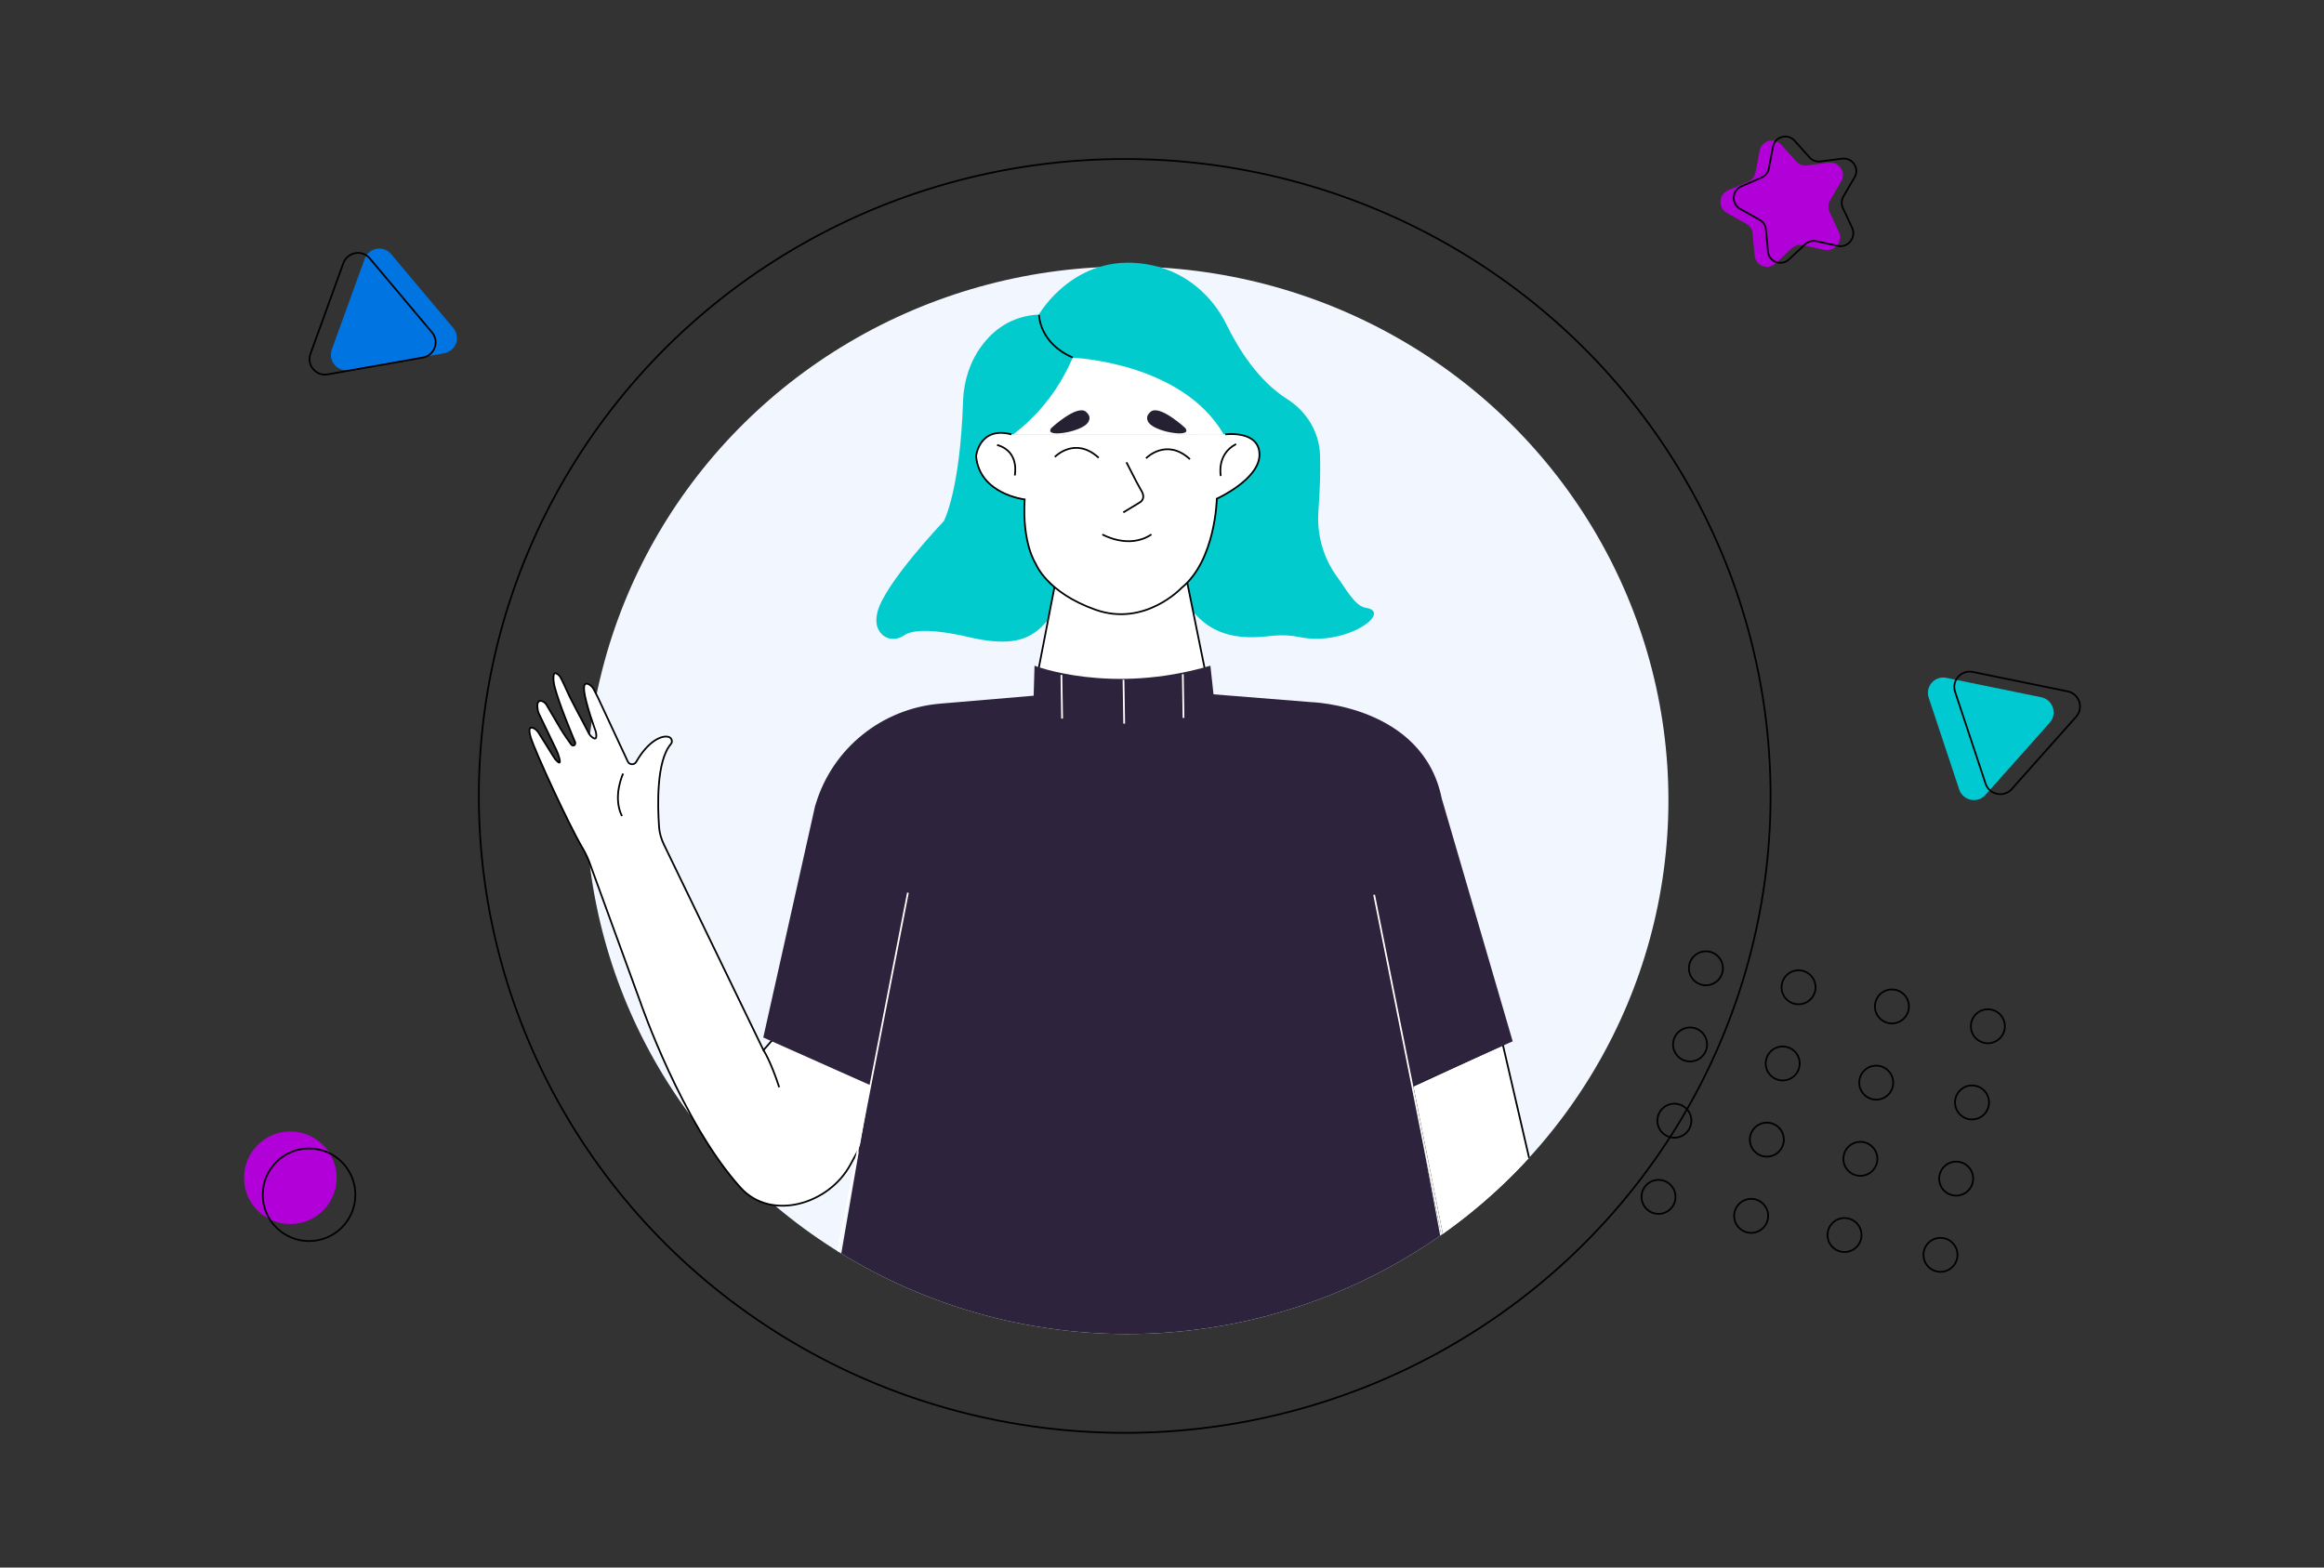 <svg xmlns="http://www.w3.org/2000/svg" xmlns:xlink="http://www.w3.org/1999/xlink" viewBox="0 0 1340 904" xmlns:v="https://vecta.io/nano"><rect x="0" y="0" width="1340" height="904" fill="#333333" stroke="none"/><style><![CDATA[.Z{stroke-miterlimit:10}.a{stroke:#000}.b{fill:none}.c{fill:#fff}.d{clip-path:url(#C)}]]></style><ellipse cx="649.9" cy="461.5" rx="312.1" ry="307.8" fill="#f2f6ff"/><ellipse cx="648.5" cy="459" rx="372.4" ry="367.3" class="a b"/><path d="M599 181.4s21.8-38.4 66.3-28.2c18.4 4.2 33.6 17 41.9 34 6.8 13.9 18.3 32.4 34.9 42.9 11.2 7 18.5 18.9 19 32.1.3 8 .1 18.5-.9 32.1-1.1 13.8 2.8 27.7 11.1 38.8 4.4 5.9 9.9 16.5 16.2 17.4 16 2.4-11.3 22.4-38.1 16.9-5-1-10.1-1.3-15.2-.8-12.7 1.3-39.6 5.2-53.5-26-2.6-5.8-9.5-8.5-15.7-9.8-13.2-2.8-34.5-4.7-46 8-17.4 19.1-19.1 38.2-60 28.7-24.5-5.7-34-3.7-37.7-1.1-4 2.8-9.4 2.8-12.8-.6-2.6-2.6-4.2-6.6-2.5-13.1 4.3-16.5 38.2-52.2 38.2-52.2s9.4-17.2 11.1-69.4c.4-11.3 3.9-22.4 10.6-31.5 6.6-9 17-17.4 33.1-18.2z" fill="#02cbce"/><g class="a Z"><g class="c"><path d="M598.8 386l9.8-50.5 75.1-3.7 10.9 53.7c.1.1-37.4 25.1-95.8.5z"/><path d="M706.5 250.5s19.7-2.6 19.7 11.7-24.6 25.4-24.6 25.4-.6 35.4-20.4 51.5c0 0-21.2 22.6-49.6 12.5-28.2-10-34.4-26.5-34.4-26.5s-7.9-11.4-6.4-37.1c0 0-26.1-3-28-25 0 0 1.9-17.4 20.4-12.5"/></g><path d="M703.9 274.5s-2.6-12.5 8.8-18.4m-127.6 18.1s3.1-13.9-10.2-17.6m74.6 10l5.9 11.5 2.6 4.7c1 1.6 2.5 4.9-.9 7l-9.4 5.7m-12.1 12.7s15.3 8.8 28.3 0" class="b"/></g><path d="M705.7 250.7c-24.2-42-87.2-44.4-87.2-44.4-2.4 5.6-5.6 11.9-10.1 18.6-8.1 12-17.2 20.3-24.3 25.7" class="c"/><path d="M662.4 243.8c-.3-.4-1-1.4-1-2.8 0-1.1.6-2.3 2-3.5 5.1-4.5 20 9.3 20 9.3.5.7.8 1.3.6 1.9-1.1 3.1-18.2-.1-21.6-4.9zm-35.2 0c.3-.4 1-1.4 1-2.8 0-1.1-.6-2.3-2-3.5-5.1-4.5-20 9.3-20 9.3-.5.7-.8 1.3-.6 1.9 1.1 3.1 18.2-.1 21.6-4.9z" fill="#252132"/><path d="M660.8 264.3s11.6-12.1 25.3.5m-77.9-1.3s11.6-12.1 25.3.5m-34.4-82.4s0 16.2 19.5 24.6" class="Z a b"/><path d="M369.2 577.8s23.9 69.6 57.8 107.1c17.6 19.5 51 9.7 63.4-13.4 6.4-11.9 14.2-25.9 23.1-40l-63.8-36.7-9.5 10.8-57.5-118.8c-1.5-3.2-2.5-6.6-2.7-10.1-.8-11.5-1.7-37.7 6.8-47.6 1.3-1.5.4-3.8-1.5-4.2-4-.9-11.6 2.5-18.5 14.5-1.1 1.9-3.9 1.7-4.8-.2l-17.5-37.5-2-3.9c-.6-1.2-1.5-2.3-2.7-3-1.6-.9-3.4-1.2-3 3.3.7 7.5 6.7 23.7 6.7 23.7s1.6 6.3-2.1 3.3c-1-.8-1.8-1.8-2.3-3-4.2-8.3-8.9-16.3-12.7-24.8-3-6.7-2.3-4.7-2.6-5.4-.1-.2-.3-.8-.8-1.6-.2-.3-.6-.8-1.2-1.3-.3-.2-1.4-1-1.9-.8-.9.3-1.2 3.9.1 8.6 2.6 9.7 9.5 26.1 11.6 31.2.2.5.1 1-.1 1.4-.5.8-1.6.7-2.1 0-1.1-1.6-3.4-4.6-6.2-9.2l-8-13.6c-.6-1-1.4-1.8-2.5-2.2-1.7-.6-3.7-.2-2.5 5.7.1.3.2.7.3 1l10.3 21.4c.7 1.5 1.3 3.1 1.7 4.7.5 1.9.6 3.6-1.1 1.9-1.3-1.2-1.7-1.8-2.4-3l-8.2-13.1c-.9-1.4-1.8-2.5-3.2-3.1-1.7-.7-3.3-.4-1.6 5.3 2.6 8.4 22 50.5 29.7 63.5 2.1 3.5 3.8 7.3 5.1 11.2l28.4 77.9z" class="Z a c"/><path d="M261.4 189.2l-35.9-42.7c-4.4-5.2-12.8-3.7-15.2 2.7l-19 52.4c-2.3 6.4 3.2 13 9.9 11.8l54.9-9.7c6.8-1.2 9.7-9.2 5.3-14.5z" fill="#0074e0"/><path d="M249.1 191.7L213.2 149c-4.4-5.2-12.8-3.7-15.2 2.7l-19 52.4c-2.3 6.4 3.2 13 9.9 11.8l54.9-9.7c6.8-1.2 9.7-9.3 5.3-14.5z" class="Z a b"/><use xlink:href="#B" fill="#00c9d1"/><use xlink:href="#B" x="15.2" y="-3.4" class="Z a b"/><circle cx="167.4" cy="679.2" r="26.7" fill="#b200d9"/><g class="a b"><circle cx="178.2" cy="689" r="26.7"/><circle transform="matrix(.203 -.979 .979 .203 334.454 1593.783)" cx="1146.1" cy="591.5" r="9.8"/><circle transform="matrix(.203 -.979 .979 .203 301.609 1530.546)" cx="1090.8" cy="580" r="9.8"/><circle transform="matrix(.203 -.979 .979 .203 269.487 1468.968)" cx="1036.9" cy="569" r="9.8"/><circle transform="matrix(.203 -.979 .979 .203 237.569 1408.043)" cx="983.6" cy="558.1" r="9.8"/><circle transform="matrix(.203 -.979 .979 .203 284.182 1619.894)" cx="1137" cy="635.4" r="9.8"/><circle transform="matrix(.203 -.979 .979 .203 251.337 1556.658)" cx="1081.7" cy="624" r="9.8"/><circle transform="matrix(.203 -.979 .979 .203 219.215 1495.08)" cx="1027.8" cy="612.9" r="9.8"/><circle transform="matrix(.203 -.979 .979 .203 187.297 1434.154)" cx="974.5" cy="602" r="9.8"/><circle transform="matrix(.203 -.979 .979 .203 233.91 1646.006)" cx="1127.9" cy="679.3" r="9.8"/><circle transform="matrix(.203 -.979 .979 .203 201.065 1582.77)" cx="1072.6" cy="667.9" r="9.8"/><circle transform="matrix(.203 -.979 .979 .203 168.942 1521.191)" cx="1018.7" cy="656.8" r="9.8"/><circle transform="matrix(.203 -.979 .979 .203 137.024 1460.266)" cx="965.4" cy="646" r="9.8"/><circle transform="matrix(.203 -.979 .979 .203 183.637 1672.118)" cx="1118.8" cy="723.3" r="9.8"/><circle transform="matrix(.203 -.979 .979 .203 150.792 1608.882)" cx="1063.5" cy="711.8" r="9.8"/><circle transform="matrix(.203 -.979 .979 .203 118.67 1547.303)" cx="1009.6" cy="700.8" r="9.8"/><circle transform="matrix(.203 -.979 .979 .203 86.752 1486.378)" cx="956.3" cy="689.9" r="9.8"/></g><path d="M1052 144.1l-12.4-2.7c-2.3-.5-4.8.2-6.5 1.8l-9.3 8.7c-4.4 4.1-11.6 1.4-12.1-4.6l-1.2-12.7c-.2-2.4-1.6-4.5-3.7-5.6l-11.1-6.2c-5.2-2.9-4.9-10.6.6-13l11.7-5.1c2.2-1 3.8-2.9 4.2-5.3l2.4-12.5c1.1-5.9 8.5-7.9 12.5-3.4l8.5 9.5c1.6 1.8 3.9 2.7 6.3 2.4l12.6-1.6c6-.7 10.2 5.7 7.1 10.8l-6.4 11c-1.2 2.1-1.3 4.6-.3 6.7l5.4 11.5c2.4 5.6-2.4 11.5-8.3 10.3z" fill="#b200d9"/><path d="M1059.7 141.8l-12.4-2.7c-2.3-.5-4.8.2-6.5 1.8l-9.3 8.7c-4.4 4.1-11.6 1.4-12.1-4.6l-1.2-12.7c-.2-2.4-1.6-4.5-3.7-5.6l-11.1-6.2c-5.2-2.9-4.9-10.6.6-13l11.7-5.1c2.2-1 3.8-2.9 4.2-5.3l2.4-12.5c1.1-5.9 8.5-7.9 12.5-3.4l8.5 9.5c1.6 1.8 3.9 2.7 6.3 2.4l12.6-1.6c6-.7 10.2 5.7 7.1 10.8l-6.4 11c-1.2 2.1-1.3 4.6-.3 6.7l5.4 11.5c2.3 5.6-2.5 11.6-8.3 10.3z" class="Z a b"/><defs><ellipse id="A" cx="649.9" cy="461.5" rx="312.1" ry="307.8"/><path id="B" d="M1144.8 458.4l37.1-41.7c4.5-5.1 1.8-13.2-4.9-14.6l-54.7-11.2c-6.7-1.4-12.4 5-10.2 11.5l17.6 53c2.2 6.4 10.6 8.1 15.1 3z"/></defs><clipPath id="C"><use xlink:href="#A"/></clipPath><path d="M843.3 771.1l-28.9-144.8 52.1-24 38.7 166.9" class="Z a c d"/><path d="M596.5 383.9s43.6 17.1 101.4 0l1.8 16.5 56.3 4.5s64.5 1.8 75.3 55.6l40.9 140-57.8 25.9 37.1 200-384.2-.4 34.5-200.2-61.7-27.5L470 464.7s.1-.4.4-1.2c9.7-32 38.1-54.8 71.4-57.7l54.2-4.6.5-17.3z" fill="#2e233d" class="d"/><path d="M792.3 516l51 255.1M523.5 514.8l-52.1 267.5" class="d Z b" stroke="#fff"/><path d="M359.3 446.1s-6.3 13.1-.7 24.5" class="Z a c"/><path d="M682 388.8l.4 25.2m-34.6-22l.4 25.3M612 389.2l.4 25.2" stroke="#fff" class="b Z"/><path d="M440.2 605.6s4 5.9 9.1 21.4" class="Z a c"/></svg>